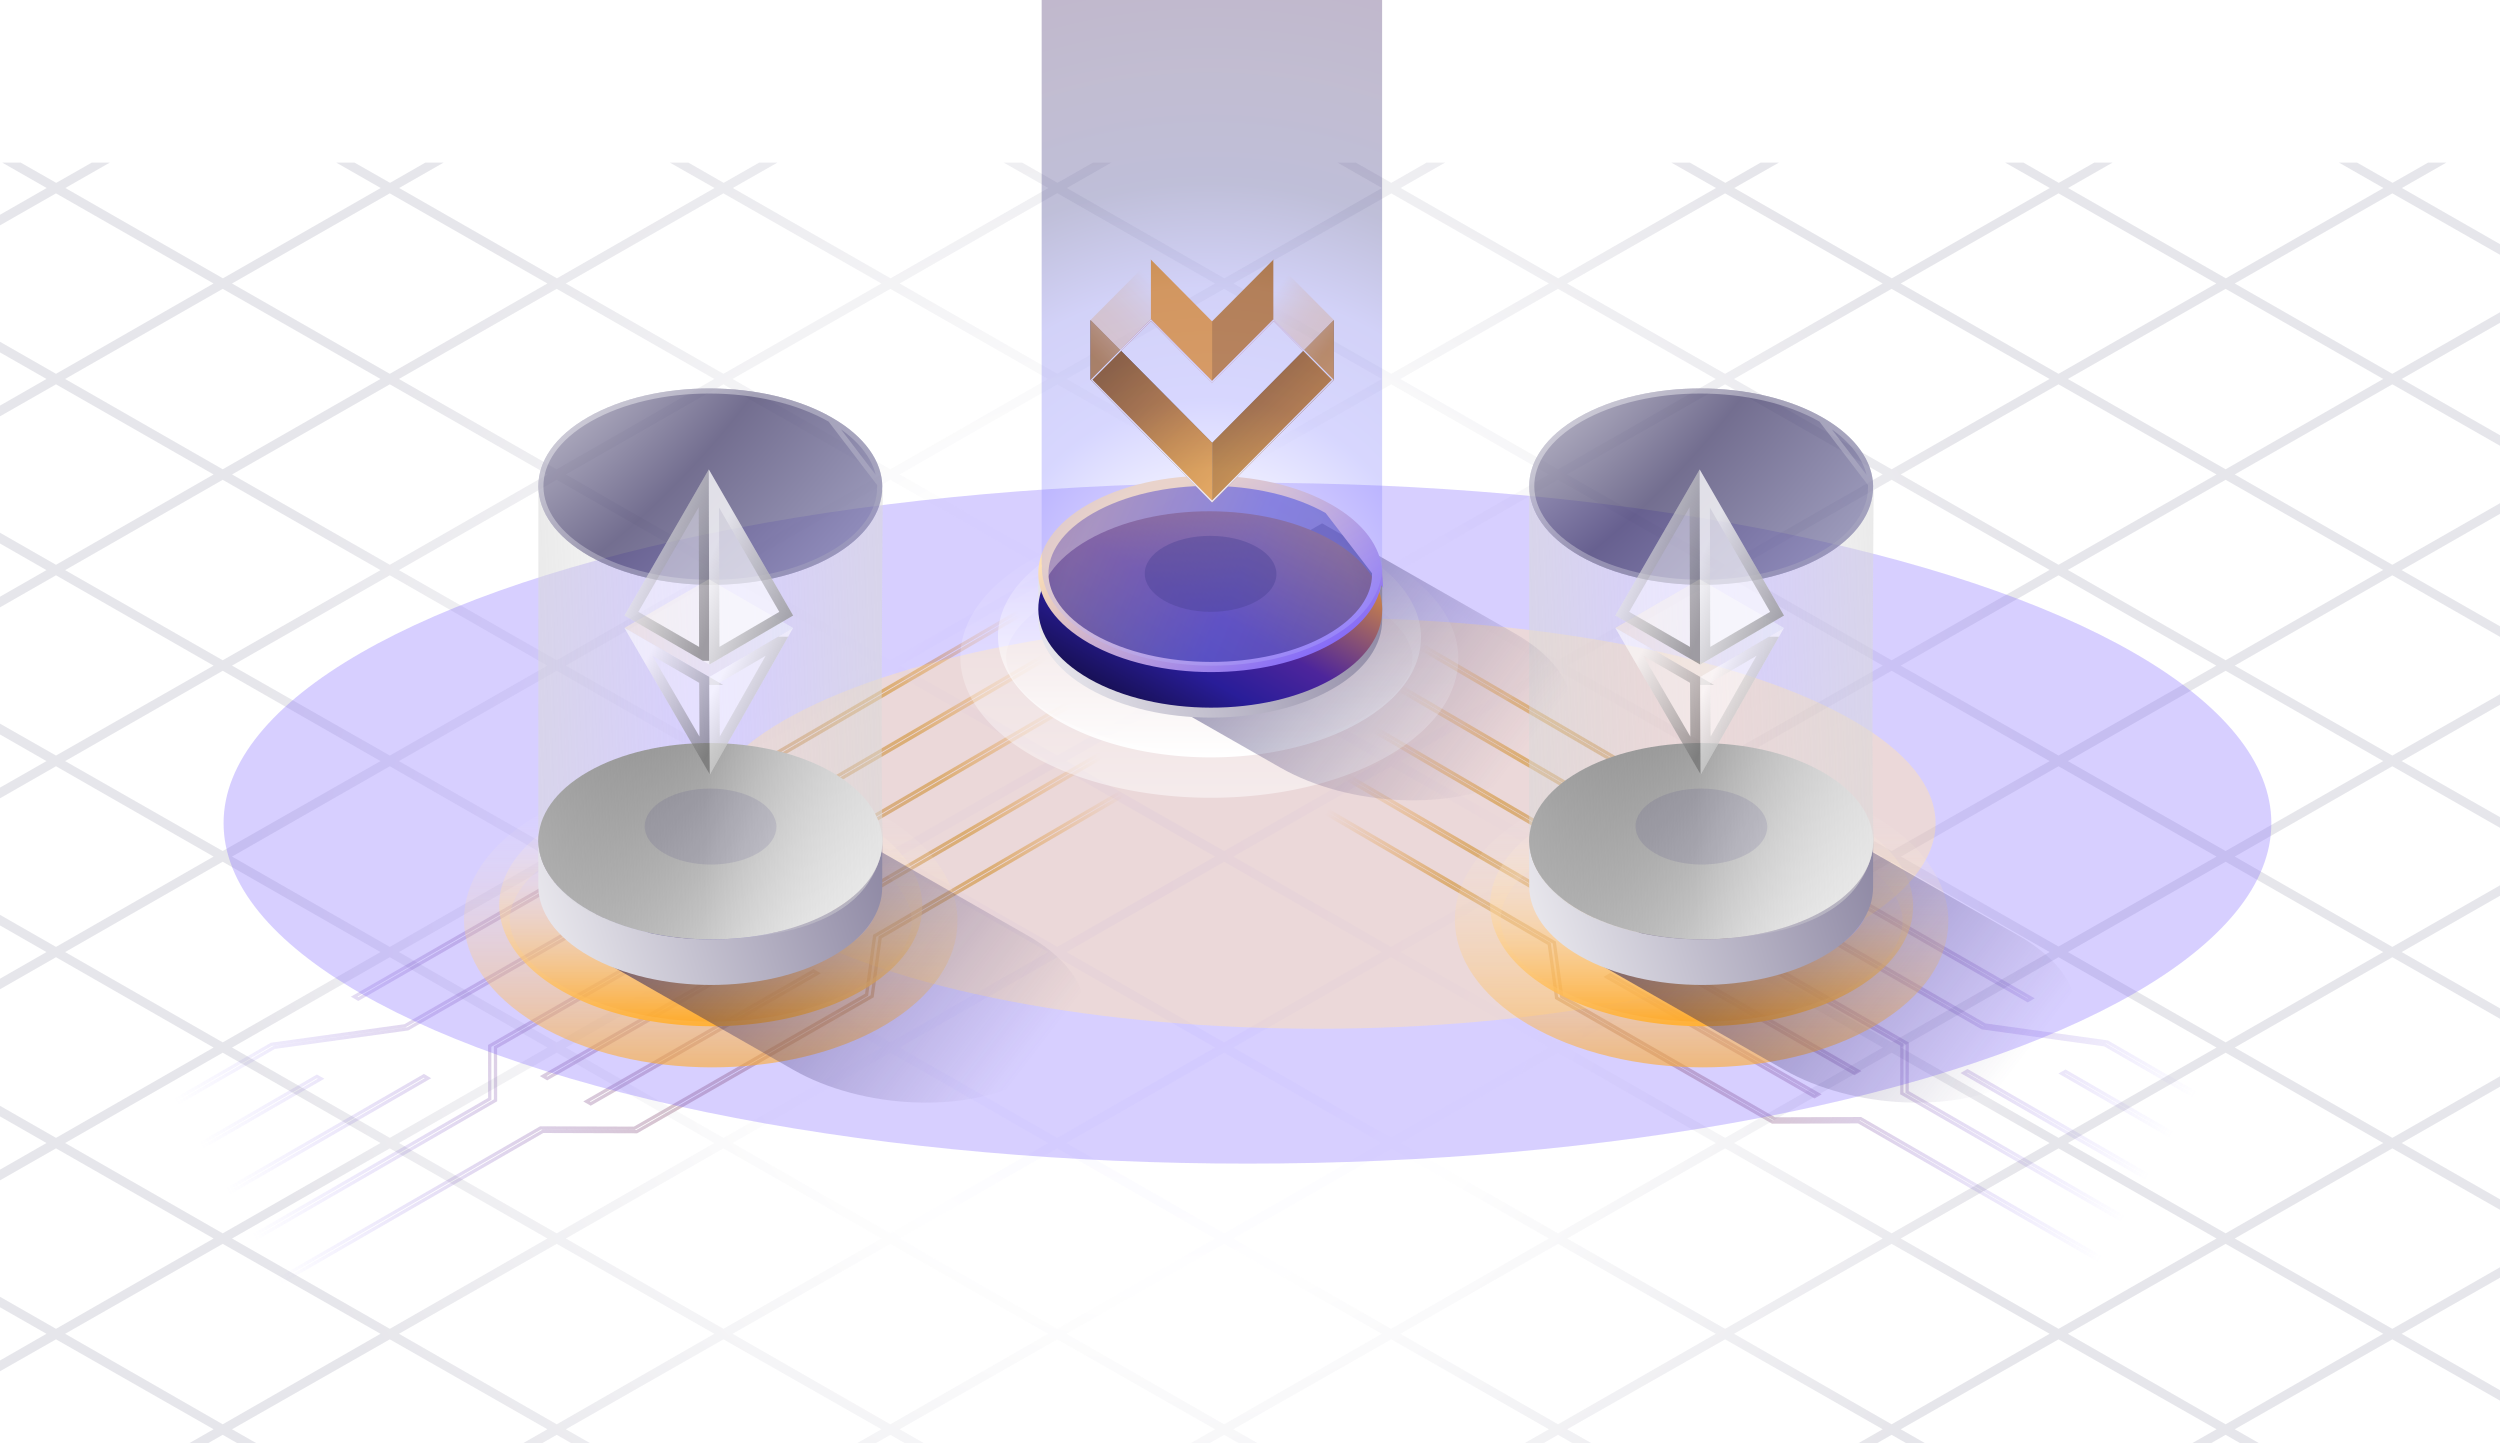 <svg xmlns="http://www.w3.org/2000/svg" width="492" height="284" fill="none" viewBox="0 0 492 284"><g clip-path="url(#clip0_1170_3445)"><path fill="url(#paint0_linear_1170_3445)" fill-rule="evenodd" d="M207.247 116l.164.098.8.476.473.282-.476.278-74.903 43.743-1.207 12.002-.017.166-.145.083-51.52 29.629-.055.031-.063.009-26.216 3.639-83.467 48.233-.164.095-.164-.097-.807-.476-.48-.283.482-.278 83.752-48.384.055-.032.063-.009 26.216-3.638 50.795-29.217 1.207-12 .017-.164.143-.084 75.351-44.005.166-.097zM132.2 160.58l-1.207 12.001-.017.166-.145.084-50.994 29.331-.055.031-.062.009-26.216 3.639-83.214 48.073.164.097 83.358-48.17.055-.032.063-.008 26.216-3.639 51.322-29.514 1.207-12 .017-.165.143-.083 74.569-43.549-.161-.096L132.2 160.58zm84.94-38.797l.164.094.808.468.483.28-.482.282-74.681 43.613.009 13.357v.188l-.163.094-45.44 26.134.008 10.252v.188l-.163.094L1.23 272.523l-.163.094-.162-.095-.808-.467-.486-.282.486-.281 95.96-55.414-.01-10.244v-.189l.164-.093 45.449-26.135-.008-13.355-.001-.187.162-.094 75.164-43.903.163-.095zm.002.752l-74.84 43.713.008 13.357v.188l-.163.094-45.449 26.134.008 10.244v.188l-.162.094L.909 271.774l.159.092 96.127-55.508-.008-10.252v-.188l.163-.094 45.441-26.135-.009-13.355v-.187l.161-.094 74.359-43.426-.16-.092zm10.363 5.283l.164.096.799.468.48.281-.48.28-74.68 43.622.008 13.357v.188l-.163.094-45.774 26.322-.163.094-.163-.096-.799-.467-.484-.283.486-.28 45.279-26.04-.017-13.355v-.187l.161-.094 75.182-43.904.164-.096zm-74.856 44.467l.016 13.356.001.188-.164.094-44.956 25.856.153.089 45.447-26.134-.008-13.355-.001-.187.162-.094 74.361-43.436-.155-.091-74.856 43.714zm-90.114 39.268l-.162-.092-.161.093-82.834 47.849-.486.281.486.281.808.468.162.094.163-.094 82.833-47.857.491-.283-.493-.281-.807-.459zm-82.345 48.131l82.185-47.474.153.087-82.18 47.479-.158-.092zm103.237-48.335l.163.096.79.468.48.283-.482.278-93.512 54.012-.165.096-.164-.098-.799-.476-.476-.284.48-.277 93.52-54.003.165-.095zm-92.88 54.384l.16.095 92.864-53.639-.148-.087-92.876 53.631zm129.207-98.558l-.162-.094-.163.094-49.888 28.693-.486.279.483.283.8.468.162.095.164-.094 49.897-28.693.488-.281-.487-.282-.808-.468zm-49.25 29.067l-.154-.09 49.241-28.321.158.092-49.246 28.319zm89.601-5.527l.163.097.791.467.479.284-.483.278-44.643 25.675-.162.094-.163-.094-.807-.468-.488-.282.488-.281 44.66-25.675.165-.095zm-44.012 26.053l.158.091 43.997-25.304-.148-.088-44.007 25.301zm123.271-82.02l-.163-.093-.162.095-75.207 43.912-.48.28.48.281.799.467.164.096.164-.096 75.216-43.92.487-.284-.49-.279-.808-.459zm-74.724 44.194l74.566-43.537.154.088-74.564 43.54-.156-.091zm83.273-39.218l-.165-.097-.164.096-75.615 44.167-.137.08-.021.157-1.569 11.438-45.491 26.156-18.141-.059H106.275l-.075.043-96.215 55.56-.491.283.493.281.807.459.162.092.162-.093 95.799-55.312 18.157.059.001.001h.316l.076-.044 46.334-26.644.139-.08.021-.158 1.569-11.448 75.189-43.9.479-.28-.478-.281-.807-.476zm-77.048 56.087l1.568-11.439 75.314-43.991.166.098-74.848 43.7-.136.08-.022.157-1.568 11.447-46.121 26.521h-.143l-18.244-.059h-.088l-.075.044-95.714 55.262-.153-.087 95.649-55.232h.159l18.227.059.087.001.076-.044 45.706-26.279.138-.08.022-.158z" clip-rule="evenodd"></path><path fill="url(#paint1_linear_1170_3445)" fill-rule="evenodd" d="M273.703 122.97l-.165.098-.732.437-.474.282.476.278 68.647 40.09 1.105 10.987.017.166.145.083 47.226 27.159.054.031.063.009 24.025 3.334 76.505 44.21.164.095.163-.096.741-.437.479-.283-.482-.278-76.769-44.351-.055-.031-.063-.009-24.026-3.335-46.544-26.771-1.105-10.986-.017-.165-.143-.083-69.07-40.337-.165-.097zm68.765 40.912l1.105 10.987.017.166.145.083 46.712 26.869-.23-.032-47.027-27.044-1.105-10.986-.017-.165-.143-.083-68.313-39.896.094-.056 68.762 40.157zm71.922 41.465l.23.032 76.233 44.04-.097.057-76.366-44.129zm-149.756-77.076l-.163.095-.741.428-.483.28.482.282 68.441 39.97-.007 12.228v.188l.163.094 41.639 23.948-.008 9.381v.188l.162.094 88.413 51.052.163.094.162-.094.741-.428.486-.282-.487-.281-87.946-50.787.008-9.374v-.189l-.163-.093-41.647-23.948.008-12.226v-.187l-.161-.094-68.899-40.244-.163-.095zm-.001.752l68.574 40.054-.008 12.228v.188l.163.093 41.647 23.948-.008 9.374v.188l.163.094 87.621 50.6-.091.053-88.087-50.865.008-9.382v-.188l-.163-.094-41.639-23.948.008-12.226v-.187l-.162-.094-68.119-39.782.093-.054zm-9.5 4.781l-.163.096-.733.428-.48.281.48.28 68.441 39.978-.007 12.228v.188l.163.094 41.958 24.127.163.094.163-.095.732-.429.484-.283-.486-.279-41.491-23.862.016-12.226v-.187l-.161-.094-68.914-40.244-.165-.095zm68.59 40.806l-.016 12.227v.189l.163.094 41.168 23.676-.086.051-41.631-23.94.007-12.226.001-.187-.162-.094-68.122-39.792.089-.052 68.589 40.054zm82.615 35.956l.162-.092.161.093 75.928 43.859.487.281-.487.282-.74.429-.163.094-.163-.094-75.927-43.867-.491-.284.493-.28.74-.421zm75.439 44.142l-75.28-43.485-.085.048 75.274 43.49.091-.053zm-94.576-44.337l-.164.096-.724.429-.479.283.482.278 85.716 49.509.165.096.163-.098.733-.436.476-.284-.48-.277-85.724-49.501-.164-.095zm85.083 49.882l-.092.055-85.07-49.136.083-.049 85.079 49.13zm-118.396-90.366l.163-.094.162.094 45.73 26.301.486.28-.484.283-.733.428-.162.095-.164-.094-45.737-26.301-.489-.281.488-.282.74-.429zm45.159 26.636l.086-.051-45.081-25.928-.091.052 45.086 25.927zm-82.132-5.066l-.163.096-.725.429-.48.284.483.278 40.922 23.535.162.093.163-.094.74-.428.487-.283-.488-.281-40.937-23.535-.164-.094zm40.289 23.912l-.091.053-40.276-23.164.082-.049 40.285 23.16zM244.25 140.163l.163-.092.161.094 68.938 40.251.48.281-.48.28-.732.429-.164.096-.165-.096-68.945-40.259-.487-.284.49-.279.741-.421zm68.454 40.534l-68.296-39.876-.087.049 68.294 39.879.089-.052zm-76.291-35.972l.165-.097.164.096 69.312 40.485.136.08.022.156 1.436 10.472 41.681 23.965 16.621-.054h.314l.076.044 88.194 50.927.491.284-.493.28-.74.421-.162.092-.162-.093-87.806-50.697-16.636.055h-.299l-.075-.044-42.472-24.423-.138-.08-.022-.158-1.436-10.481-68.91-40.233-.478-.28.477-.281.74-.436zm70.612 51.438l-1.436-10.473-69.01-40.309-.099.059 68.569 40.034.136.08.022.156 1.435 10.48 42.259 24.301h.124l.057-.001-.001-.001-41.896-24.088-.138-.079-.022-.159zm58.926 24.315h-.042l.002.002 87.721 50.647.086-.048-87.628-50.601h-.139z" clip-rule="evenodd"></path><path fill="url(#paint2_radial_1170_3445)" d="M591 42.352l-21.599 12.423L538.349 37l8.788-5h-3.632l-6.952 3.985L529.561 32h-3.554l8.749 5-31.013 17.775L472.692 37l8.749-5h-3.593l-6.992 3.985L463.865 32h-3.555l8.75 5-31.013 17.775L406.996 37l8.749-5h-3.594l-6.991 3.985L398.208 32h-3.594l8.788 5-31.09 17.775L341.299 37l8.789-5h-3.594l-6.952 3.985L332.55 32h-3.632l8.788 5-31.051 17.775L275.642 37l8.749-5h-3.632l-6.953 3.985L266.815 32h-3.593l8.749 5-31.013 17.775L209.946 37l8.749-5h-3.593l-6.992 3.985L201.158 32h-3.633l8.788 5-31.051 17.775L144.211 37l8.788-5h-3.594l-6.991 3.985L135.462 32h-3.633l8.788 5-31.012 17.775L78.553 37l8.75-5h-3.594l-6.952 3.985L69.765 32h-3.593l8.749 5-31.052 17.775L12.858 37l8.75-5h-3.555l-6.992 3.985L4.07 32H.437l8.749 5-31.013 17.775L-52.917 37l8.788-5h-3.593l-6.992 3.985L-61.666 32H-65.3l8.788 5-31.012 17.775L-118.614 37l8.789-5h-3.594l-6.952 3.985-6.992-3.985h-3.554l8.749 5-31.012 17.775h-.078L-159 51.494v2.031l3.945 2.266-3.945 2.227v2.07l5.742-3.242 31.09 17.736-31.012 17.775h-.078L-159 89.075v2.032l3.945 2.266-3.945 2.226v2.11l5.82-3.282 31.012 17.775-31.012 17.736h-.078l-5.742-3.281v2.031l3.945 2.305-3.945 2.227v2.031l5.742-3.242 31.09 17.775-31.012 17.697h-.078l-5.742-3.243v2.031l3.945 2.305-3.945 2.227v2.071l5.82-3.282 31.012 17.775-31.09 17.775-5.742-3.321v2.032l3.945 2.305-3.945 2.227v2.031l5.742-3.243 31.09 17.775-31.09 17.775-5.742-3.32v2.031l3.945 2.305-3.945 2.227v2.07l5.742-3.242 31.09 17.697-31.09 17.814-5.742-3.321v2.032l3.945 2.265-3.945 2.266v2.071l5.742-3.243 31.09 17.775-31.09 17.697-5.742-3.281v2.07l3.945 2.305-3.945 2.227v2.031l5.742-3.242h.078l31.012 17.775-31.09 17.697-5.742-3.282v2.07l3.945 2.305-3.945 2.227v2.032l5.742-3.282h.078l31.012 17.814-31.012 17.775-5.82-3.36v2.071l3.945 2.305-3.945 2.227v2.031l5.742-3.282h.078l31.012 17.775-31.09 17.775-5.742-3.281v2.031l3.945 2.266-3.945 2.266v2.07l5.742-3.242h.078l31.012 17.697-31.012 17.775-5.82-3.321v2.071l3.945 2.265-3.945 2.266v2.071l5.742-3.243h.078L-132.753 482h3.672l-22.303-12.775 31.013-17.696 31.051 17.696L-111.7 482h3.71l20.467-11.681L-67.096 482h3.711l-22.341-12.775 31.012-17.696 31.09 17.696L-46.004 482h3.671l20.467-11.681L-1.438 482h3.75l-22.342-12.775 31.051-17.696 31.013 17.696L19.73 482h3.672l20.427-11.681L64.297 482h3.71l-22.34-12.775 31.05-17.696 31.013 17.696L85.389 482h3.71l20.467-11.681L129.993 482h3.711l-22.342-12.775 31.013-17.696 31.09 17.696L151.085 482h3.671l20.467-11.681L195.69 482h3.71l-22.341-12.775 31.012-17.696 31.052 17.696L216.781 482h3.711l20.427-11.681L261.347 482h3.749l-22.38-12.775 31.09-17.696 31.013 17.696L282.477 482h3.711l20.428-11.681L327.082 482h3.711l-22.381-12.775 31.091-17.696 31.012 17.696L348.174 482h3.671l20.428-11.681L392.778 482h3.672l-22.381-12.775 31.052-17.696 31.09 17.696L413.831 482h3.71l20.467-11.681L458.436 482h3.671l-22.302-12.775 31.012-17.696 31.091 17.696L479.527 482h3.711l20.466-11.681L524.132 482h3.711l-22.342-12.775 31.012-17.696 31.052 17.696L545.224 482h3.71l20.467-11.681L589.867 482H591v-1.406l-19.842-11.369L591 457.896v-2.07l-21.599 12.384-31.052-17.775 31.052-17.697L591 445.083v-2.071l-19.842-11.368L591 420.315v-2.071l-21.599 12.384-31.052-17.775 31.052-17.775L591 407.501v-2.07l-19.842-11.329L591 382.734v-2.071l-21.599 12.423-31.052-17.775 31.052-17.814L591 369.92v-2.071l-19.842-11.329L591 345.113v-2.031l-21.599 12.345-31.052-17.697 31.052-17.775L591 332.339v-2.071l-19.842-11.329L591 307.532v-2.071l-21.599 12.384-31.052-17.697 31.052-17.775L591 294.757v-2.07l-19.842-11.408L591 269.95v-2.07l-21.599 12.423-31.052-17.814 31.052-17.697L591 257.176v-2.071l-19.842-11.368L591 232.369v-2.071l-21.599 12.423-31.091-17.775 31.091-17.775L591 219.555v-2.031l-19.842-11.368L591 194.788v-2.071l-21.599 12.423-31.052-17.775 31.052-17.775L591 181.974v-2.071l-19.842-11.329L591 157.167v-2.031l-21.599 12.345-31.052-17.697 31.052-17.775L591 144.393v-2.071l-19.842-11.329L591 119.586v-2.071l-21.599 12.423-31.052-17.736 31.052-17.775L591 106.811v-2.07l-19.842-11.368L591 82.004v-2.07l-21.599 12.423-31.052-17.775 31.052-17.736L591 69.23v-2.07L571.158 55.79 591 44.423v-2.07zm-56.283 32.23l-31.013 17.775-31.051-17.775 31.051-17.736 31.013 17.736zM45.667 243.737l31.05-17.736 31.013 17.736-31.012 17.775-31.052-17.775zm29.215 18.752L43.83 280.303l-31.012-17.814 31.012-17.697 31.052 17.697zm34.684-17.697l31.012 17.697-31.012 17.814-31.052-17.814 31.052-17.697zm1.796-1.055l31.013-17.736 31.09 17.736-31.09 17.775-31.013-17.775zm63.861 1.055l31.051 17.697-31.051 17.814-31.051-17.814 31.051-17.697zm1.836-1.055l31.012-17.736 31.052 17.736-31.052 17.775-31.012-17.775zm63.86 1.055l31.013 17.697-31.013 17.814-31.051-17.814 31.051-17.697zm1.797-1.055l31.09-17.736 31.013 17.736-31.052 17.775-31.051-17.775zm63.9 1.055l31.051 17.697-31.051 17.814-31.013-17.814 31.013-17.697zm1.796-1.055l31.091-17.736 31.012 17.736-31.012 17.775-31.091-17.775zm63.861 1.055l31.09 17.697-31.09 17.814-31.013-17.814 31.013-17.697zm-31.013-19.846l31.013-17.775 31.09 17.775-31.09 17.775-31.013-17.775zm-1.757-1.015l-31.091-17.775 31.091-17.775 31.012 17.775-31.012 17.775zm-1.836 1.015l-31.051 17.775-31.013-17.775 31.013-17.775 31.051 17.775zm-63.9-1.015l-31.051-17.775 31.051-17.775 31.052 17.775-31.052 17.775zm-1.835 1.015l-31.013 17.775-31.051-17.775 31.051-17.775 31.013 17.775zm-63.861-1.015l-31.012-17.775 31.012-17.775 31.052 17.775-31.052 17.775zm-1.797 1.015l-31.051 17.775-31.051-17.775 31.051-17.775 31.051 17.775zm-63.899-1.015l-31.013-17.775 31.013-17.775 31.09 17.775-31.09 17.775zm-1.797 1.015l-31.012 17.775-31.052-17.775 31.052-17.775 31.012 17.775zm-63.86-1.015l-31.052-17.775 31.052-17.775 31.012 17.775-31.012 17.775zm-1.836 1.015L43.83 242.721l-31.012-17.775 31.012-17.775 31.052 17.775zm-63.86-1.015l-31.052-17.775 31.051-17.775 31.013 17.775-31.013 17.775zm31.012 19.806L11.02 261.512l-31.051-17.775 31.051-17.736 31.013 17.736zm0 37.542L11.02 299.054l-31.051-17.775 31.051-17.696 31.013 17.696zm1.796 1.094l31.052 17.775-31.052 17.697-31.012-17.697 31.012-17.775zm1.836-1.094l31.052-17.696 31.012 17.696-31.012 17.775-31.052-17.775zm63.9 1.094l31.012 17.775-31.012 17.697-31.052-17.697 31.052-17.775zm1.796-1.094l31.013-17.696 31.09 17.696-31.09 17.775-31.013-17.775zm63.861 1.094l31.051 17.775-31.051 17.697-31.051-17.697 31.051-17.775zm1.836-1.094l31.012-17.696 31.052 17.696-31.052 17.775-31.012-17.775zm63.86 1.094l31.013 17.775-31.013 17.697-31.051-17.697 31.051-17.775zm1.797-1.094l31.09-17.696 31.013 17.696-31.013 17.775-31.09-17.775zm63.9 1.094l31.051 17.775-31.051 17.697-31.013-17.697 31.013-17.775zm1.796-1.094l31.091-17.696 31.012 17.696-31.012 17.775-31.091-17.775zm63.861 1.094l31.09 17.775-31.09 17.697-31.013-17.697 31.013-17.775zm1.796-1.094l31.052-17.696 31.09 17.696-31.09 17.775-31.052-17.775zm0-37.542l31.052-17.736 31.09 17.736-31.09 17.775-31.052-17.775zm.04-37.581l31.012-17.775 31.09 17.775-31.09 17.775-31.012-17.775zm0-37.582l31.012-17.775 31.09 17.775-31.09 17.697-31.012-17.697zm29.254 18.791l-31.09 17.775-31.013-17.775 31.013-17.775 31.09 17.775zm-63.86-1.094l-31.091-17.697 31.091-17.775 31.012 17.775-31.012 17.697zm-1.836 1.094l-31.051 17.775-31.013-17.775 31.013-17.775 31.051 17.775zm-63.9-1.016l-31.051-17.775 31.051-17.775 31.052 17.775-31.052 17.775zm-1.835 1.016l-31.013 17.775-31.051-17.775 31.051-17.775 31.013 17.775zm-63.861-1.016l-31.012-17.775 31.012-17.775 31.052 17.775-31.052 17.775zm-1.797 1.016l-31.051 17.775-31.051-17.775 31.051-17.775 31.051 17.775zm-63.899-1.016l-31.013-17.775 31.013-17.775 31.09 17.775-31.09 17.775zm-1.797 1.016l-31.012 17.775-31.052-17.775 31.052-17.775 31.012 17.775zm-63.86-1.016l-31.052-17.775 31.052-17.775 31.012 17.775-31.012 17.775zm-1.836 1.016L43.83 205.14l-31.012-17.775L43.83 169.59l31.052 17.775zm-63.86-1.016l-31.052-17.775 31.051-17.775 31.013 17.775-31.013 17.775zm-1.875 1.016l-31.013 17.775-31.051-17.775 31.051-17.775 31.013 17.775zm0 37.581l-31.013 17.775-31.051-17.775 31.051-17.775 31.013 17.775zm0 37.543l-31.013 17.814-31.051-17.814 31.051-17.697 31.013 17.697zm0 37.659l-31.013 17.697-31.051-17.697 31.051-17.775 31.013 17.775zm0 37.582l-31.013 17.697-31.051-17.697 31.051-17.775L9.147 337.73zm-29.177-18.791l31.051-17.775 31.013 17.775-31.013 17.697-31.051-17.697zm63.86 1.016l31.052 17.775-31.052 17.697-31.012-17.697 31.012-17.775zm1.836-1.016l31.052-17.775 31.012 17.775-31.012 17.697-31.052-17.697zm63.9 1.016l31.012 17.775-31.012 17.697-31.052-17.697 31.052-17.775zm1.796-1.016l31.013-17.775 31.09 17.775-31.09 17.697-31.013-17.697zm63.861 1.016l31.051 17.775-31.051 17.697-31.051-17.697 31.051-17.775zm1.836-1.016l31.012-17.775 31.052 17.775-31.052 17.697-31.012-17.697zm63.86 1.016l31.013 17.775-31.013 17.697-31.051-17.697 31.051-17.775zm1.797-1.016l31.051-17.775 31.052 17.775-31.013 17.697-31.09-17.697zm63.9 1.016l31.051 17.775-31.051 17.697-31.013-17.697 31.013-17.775zm1.796-1.016l31.091-17.775 31.012 17.775-31.012 17.697-31.091-17.697zm63.861 1.016l31.09 17.775-31.09 17.697-31.013-17.697 31.013-17.775zm1.796-1.016l31.052-17.775 31.09 17.775-31.09 17.697-31.052-17.697zm63.939 1.016l31.012 17.775-31.012 17.697-31.051-17.697 31.051-17.775zm-31.051-19.807l31.051-17.775 31.012 17.775-31.012 17.697-31.051-17.697zm0-37.659l31.051-17.697 31.012 17.697-31.012 17.814-31.051-17.814zm0-37.543l31.051-17.775 31.012 17.775-31.012 17.775-31.051-17.775zm0-37.581l31.051-17.775 31.012 17.775-31.012 17.775-31.051-17.775zm0-37.581l31.051-17.775 31.012 17.775-31.012 17.697-31.051-17.697zm-1.836-1.094l-31.052-17.697 31.052-17.775 31.051 17.775-31.051 17.697zm-1.758 1.094l-31.09 17.697-31.013-17.697 31.013-17.775 31.09 17.775zm-63.86-1.094l-31.091-17.697 31.091-17.775 31.012 17.775-31.012 17.697zm-1.836 1.094l-31.051 17.697-31.013-17.697 31.013-17.775 31.051 17.775zm-63.861-1.094l-31.09-17.697 31.09-17.775 31.013 17.775-31.013 17.697zm-1.874 1.094l-31.013 17.697-31.051-17.697 31.051-17.775 31.013 17.775zm-63.861-1.094l-31.012-17.697 31.012-17.775 31.052 17.775-31.052 17.697zm-1.797 1.094l-31.051 17.697-31.051-17.697 31.051-17.775 31.051 17.775zm-63.899-1.094l-31.013-17.697 31.013-17.775 31.09 17.775-31.09 17.697zm-1.797 1.094l-31.012 17.697-31.052-17.697 31.052-17.775 31.012 17.775zm-63.86-1.094l-31.052-17.697 31.052-17.775 31.012 17.775-31.012 17.697zm-1.836 1.094L43.83 167.481l-31.012-17.697 31.012-17.775 31.052 17.775zm-63.86-1.094l-31.052-17.697 31.051-17.775 31.013 17.775L11.02 148.69zm-1.875 1.094l-31.013 17.697-31.051-17.697 31.051-17.775 31.013 17.775zm-63.861-1.094l-31.012-17.697 31.012-17.775 31.09 17.775-31.09 17.697zm31.09 19.884l-31.09 17.775-31.012-17.775 31.012-17.775 31.09 17.775zm0 37.582l-31.09 17.775-31.012-17.775 31.012-17.775 31.09 17.775zm0 37.581l-31.09 17.775-31.012-17.775 31.012-17.736 31.09 17.736zm0 37.542l-31.09 17.775-31.012-17.775 31.012-17.696 31.09 17.696zm0 37.66l-31.09 17.697-31.012-17.697 31.012-17.775 31.09 17.775zm0 37.581l-31.09 17.697-31.012-17.697 31.012-17.775 31.09 17.775zm1.758.977l31.013 17.814-31.013 17.775-31.051-17.775 31.051-17.814zm1.836-.977l31.051-17.775 31.013 17.775-31.013 17.775-31.051-17.775zm63.86.977l31.052 17.814-31.052 17.775-31.012-17.775 31.012-17.814zm1.836-.977l31.052-17.775 31.012 17.775-31.012 17.775-31.052-17.775zm63.9.977l31.012 17.814-31.012 17.775-31.052-17.775 31.052-17.814zm1.796-.977l31.013-17.775 31.09 17.775-31.09 17.775-31.013-17.775zm63.861.977l31.051 17.814-31.051 17.775-31.051-17.775 31.051-17.814zm1.836-.977l31.012-17.775 31.052 17.775-31.052 17.775-31.012-17.775zm63.86.977l31.013 17.814-31.013 17.775-31.051-17.775 31.051-17.814zm1.797-.977l31.051-17.775 31.052 17.775-31.013 17.697-31.09-17.697zm63.9.977l31.051 17.814-31.051 17.775-31.013-17.775 31.013-17.814zm1.796-.977l31.091-17.775 31.012 17.775-31.012 17.697-31.091-17.697zm63.861.977l31.09 17.814-31.09 17.775-31.013-17.775 31.013-17.814zm1.836-.977l31.012-17.775 31.09 17.775-31.09 17.697-31.012-17.697zm63.899.977l31.012 17.814-31.012 17.775-31.051-17.775 31.051-17.814zm1.797-.977l31.012-17.775 31.091 17.775-31.091 17.775-31.012-17.775zm0-37.581l31.012-17.775 31.091 17.775-31.091 17.697-31.012-17.697zm0-37.66l31.012-17.696 31.091 17.696-31.091 17.775-31.012-17.775zm0-37.542l31.012-17.736 31.091 17.736-31.091 17.775-31.012-17.775zm0-37.581l31.012-17.775 31.091 17.775-31.091 17.775-31.012-17.775zm0-37.582l31.012-17.775 31.091 17.775-31.091 17.775-31.012-17.775zm0-37.581l31.012-17.775 31.091 17.775-31.091 17.697-31.012-17.697zm0-37.62l31.012-17.736 31.091 17.736-31.091 17.774-31.012-17.775zm29.215 18.79l-31.012 17.775-31.051-17.775 31.051-17.736 31.012 17.736zm-63.899-1.016l-31.052-17.775 31.052-17.735 31.09 17.736-31.09 17.774zm-1.758 1.016l-31.09 17.775-31.013-17.736 31.013-17.775 31.09 17.736zm-63.86-1.016l-31.091-17.775 31.091-17.735 31.012 17.736-31.012 17.774zm-1.836 1.016l-31.051 17.775-31.013-17.736 31.013-17.775 31.051 17.736zm-63.861-1.016l-31.09-17.775 31.09-17.735 31.013 17.736-31.013 17.774zm-1.874 1.016l-31.013 17.775-31.012-17.736 31.012-17.775 31.013 17.736zm-63.861-1.016l-31.012-17.775 31.012-17.735 31.052 17.736-31.052 17.774zm-1.797 1.016l-31.051 17.775-31.051-17.736 31.051-17.775 31.051 17.736zm-63.899-1.016l-31.013-17.775 31.013-17.735 31.09 17.736-31.09 17.774zm-1.797 1.055l-31.012 17.736-31.052-17.736 31.052-17.775 31.012 17.775zm-63.86-1.055L45.666 93.372l31.052-17.735 31.012 17.736-31.012 17.774zm-1.836 1.055L43.83 129.938l-31.012-17.736L43.83 94.427l31.052 17.775zm-63.86-1.055L-20.03 93.372 11.02 75.638l31.013 17.736-31.013 17.774zm-1.875 1.055l-31.013 17.736-31.051-17.736 31.051-17.775 31.013 17.775zm-63.861-1.055l-31.012-17.775 31.012-17.735 31.09 17.736-31.09 17.774zm-1.797 1.055l-31.012 17.736-31.091-17.736 31.09-17.775 31.013 17.775zm0 37.582l-31.012 17.697-31.091-17.697 31.09-17.775 31.013 17.775zm0 37.581l-31.012 17.775-31.091-17.775 31.09-17.775 31.013 17.775zm0 37.581l-31.012 17.775-31.091-17.775 31.09-17.775 31.013 17.775zm0 37.543l-31.012 17.814-31.091-17.814 31.09-17.697 31.013 17.697zm0 37.659l-31.012 17.697-31.091-17.697 31.09-17.775 31.013 17.775zm0 37.582l-31.012 17.697-31.091-17.697 31.09-17.775 31.013 17.775zm0 37.581l-31.012 17.775-31.091-17.775 31.09-17.814 31.013 17.814zm0 37.542l-31.012 17.775-31.091-17.775 31.09-17.775 31.013 17.775zm-29.215-18.751l31.012-17.814 31.09 17.814-31.09 17.775-31.012-17.775zm63.86.976l31.013 17.775-31.013 17.775-31.051-17.775 31.051-17.775zm1.836-.976l31.051-17.814 31.013 17.814-31.013 17.775-31.051-17.775zm63.86.976l31.052 17.775-31.052 17.775-31.012-17.775 31.012-17.775zm1.836-.976l31.052-17.814 31.012 17.814-31.012 17.775-31.052-17.775zm63.9.976l31.012 17.775-31.012 17.775-31.052-17.775 31.052-17.775zm1.796-.976l31.013-17.814 31.09 17.814-31.09 17.775-31.013-17.775zm63.861.976l31.051 17.775-31.051 17.775-31.051-17.775 31.051-17.775zm1.836-.976l31.012-17.814 31.052 17.814-31.052 17.775-31.012-17.775zm63.86.976l31.013 17.775-31.013 17.775-31.012-17.775 31.012-17.775zm1.797-.976l31.051-17.814 31.052 17.814-31.052 17.775-31.051-17.775zm63.9.976l31.051 17.775-31.051 17.775-31.013-17.775 31.013-17.775zm1.796-.976l31.091-17.814 31.012 17.814-31.012 17.775-31.091-17.775zm63.861.976l31.09 17.775-31.09 17.775-31.013-17.775 31.013-17.775zm1.836-.976l31.012-17.814 31.09 17.814-31.09 17.775-31.012-17.775zm63.899.976l31.012 17.775-31.012 17.775-31.051-17.775 31.051-17.775zm1.797-.976l31.012-17.814 31.091 17.814-31.091 17.775-31.012-17.775zm63.899.976l31.013 17.775-31.013 17.775-31.051-17.775 31.051-17.775zm-31.051-19.767l31.051-17.814 31.013 17.814-31.013 17.775-31.051-17.775zm0-37.581l31.051-17.775 31.013 17.775-31.013 17.697-31.051-17.697zm0-37.582l31.051-17.775 31.013 17.775-31.013 17.697-31.051-17.697zm0-37.659l31.051-17.697 31.013 17.697-31.013 17.814-31.051-17.814zm0-37.543l31.051-17.775 31.013 17.775-31.013 17.775-31.051-17.775zm0-37.581l31.051-17.775 31.013 17.775-31.013 17.775-31.051-17.775zm0-37.581l31.051-17.775 31.013 17.775-31.013 17.697-31.051-17.697zm0-37.582l31.051-17.775 31.013 17.736-31.013 17.775-31.051-17.736zm-1.836-74.147l31.091 17.736-31.091 17.775-31.012-17.775 31.012-17.736zm-1.797 36.527l-31.012 17.775-31.051-17.775 31.051-17.736 31.012 17.736zm-63.899-36.527l31.051 17.736-31.051 17.775-31.052-17.775 31.052-17.736zm-1.758 36.527l-31.09 17.775-31.013-17.775 31.013-17.736 31.09 17.736zm-63.86-36.527l31.012 17.736-31.012 17.775-31.091-17.775 31.091-17.736zm-1.836 36.527l-31.051 17.775-31.013-17.775 31.013-17.736 31.051 17.736zm-63.861-36.527l31.013 17.736-31.013 17.775-31.051-17.775 31.091-17.736h-.04zm-1.874 36.527l-31.013 17.775-31.012-17.775 31.012-17.736 31.013 17.736zm-63.861-36.566l31.052 17.775-31.052 17.775-31.012-17.775 31.012-17.775zm-1.797 36.566l-31.051 17.775-31.051-17.775 31.051-17.736 31.051 17.736zm-63.899-36.527l31.09 17.736-31.09 17.775-31.013-17.775 31.013-17.736zm-1.797 36.527l-31.012 17.775-31.052-17.775 31.052-17.736 31.012 17.736zm-63.86-36.527l31.012 17.736-31.012 17.775-31.052-17.775 31.052-17.736zm-1.836 36.527L43.83 92.357 12.818 74.582 43.83 56.846l31.052 17.736zm-63.86-36.527l31.012 17.736L11.02 73.566-20.03 55.791 11.02 38.055zM9.146 74.582l-31.013 17.775-31.051-17.775 31.051-17.736L9.147 74.582zm-63.861-36.527l31.09 17.736-31.09 17.775-31.012-17.775 31.012-17.736zm-1.797 36.527l-31.012 17.775-31.091-17.775 31.09-17.736 31.013 17.736zm-94.873-18.79l31.013-17.737 31.051 17.736-31.051 17.775-31.013-17.775zm0 37.58l31.013-17.735 31.051 17.736-31.051 17.774-31.013-17.775zm0 37.621l31.013-17.775 31.051 17.775-31.051 17.697-31.013-17.697zm0 37.581l31.013-17.775 31.051 17.775-31.051 17.697-31.013-17.697zm0 37.582l31.013-17.775 31.051 17.775-31.051 17.775-31.013-17.775zm0 37.581l31.013-17.736 31.051 17.736-31.051 17.775-31.013-17.775zm0 37.542l31.013-17.696 31.051 17.696-31.051 17.775-31.013-17.775zm0 37.66l31.013-17.775 31.051 17.775-31.051 17.697-31.013-17.697zm0 37.581l31.013-17.775 31.051 17.775-31.051 17.697-31.013-17.697zm0 37.582l31.013-17.814 31.051 17.814-31.051 17.775-31.013-17.775zm0 37.542l31.013-17.697 31.051 17.697-31.051 17.775-31.013-17.775zm63.86 36.566l-31.09-17.775 31.09-17.697 31.013 17.697-31.012 17.775zm1.798-36.566l31.012-17.697 31.09 17.697-31.09 17.775-31.012-17.775zm63.86 36.566l-31.051-17.775 31.051-17.697 31.013 17.697-31.013 17.775zm1.836-36.566l31.051-17.697 31.013 17.697-31.013 17.775-31.051-17.775zm63.86 36.566l-31.012-17.775 31.012-17.697 31.052 17.697L43.83 468.21zm1.836-36.566l31.052-17.697 31.012 17.697-31.012 17.775-31.052-17.775zm63.9 36.566l-31.052-17.775 31.052-17.697 31.012 17.697-31.012 17.775zm1.796-36.566l31.013-17.697 31.051 17.697-31.051 17.775-31.013-17.775zm63.861 36.566l-31.051-17.775 31.051-17.697 31.051 17.697-31.051 17.775zm1.836-36.566l31.012-17.697 31.052 17.697-31.052 17.775-31.012-17.775zm63.86 36.566l-31.012-17.775 31.012-17.697 31.013 17.697-31.013 17.775zm32.848-18.791l-31.051-17.775 31.09-17.697 31.013 17.697-31.052 17.775zm32.849 18.791l-31.013-17.775 31.013-17.697 31.051 17.697-31.051 17.775zm1.796-36.566l31.091-17.697 31.012 17.697-31.012 17.775-31.091-17.775zm63.861 36.566l-31.013-17.775 31.013-17.697 31.09 17.697-31.09 17.775zm1.836-36.566l31.012-17.697 31.09 17.697-31.09 17.775-31.012-17.775zm63.899 36.566l-31.051-17.775 31.051-17.697 31.012 17.697-31.012 17.775zm1.797-36.566l31.012-17.697 31.091 17.697-31.091 17.775-31.012-17.775zm63.899 36.566l-31.051-17.775 31.051-17.697 31.013 17.697-31.013 17.775zm63.861-36.566l-31.012 17.775-31.013-17.775 31.052-17.697 31.012 17.697h-.039zm0-37.542l-31.012 17.775-31.013-17.775 31.013-17.814 31.012 17.814zm0-37.582l-31.012 17.775-31.052-17.775 31.012-17.775 31.013 17.775h.039zm0-37.581l-31.012 17.697-31.013-17.697 31.052-17.775 31.012 17.775h-.039zm0-37.66l-31.012 17.775-31.052-17.775 31.052-17.696 31.012 17.696zm0-37.542l-31.012 17.775-31.052-17.775 31.052-17.736 31.012 17.736zm0-37.581l-31.012 17.775-31.052-17.775 31.052-17.775 31.012 17.775zm0-37.582l-31.012 17.775-31.013-17.775 31.013-17.775 31.012 17.775zm0-37.581l-31.012 17.697-31.052-17.697 31.012-17.775 31.013 17.775h.039zm0-37.62l-31.012 17.774-31.013-17.775 31.052-17.735 31.012 17.736h-.039zm-31.012-19.807l-31.052-17.775 31.012-17.775 31.013 17.775-31.013 17.775h.04z" opacity="0.1" style="mix-blend-mode: multiply;"></path><g opacity="0.6"><g filter="url(#filter0_f_1170_3445)"><ellipse cx="245.5" cy="162" fill="#7B61FF" fill-opacity="0.5" rx="201.5" ry="67"></ellipse></g><g filter="url(#filter1_f_1170_3445)"><ellipse cx="259.461" cy="162" fill="#FFCE83" fill-opacity="0.5" rx="121.458" ry="40.453"></ellipse></g></g><g clip-path="url(#clip1_1170_3445)"><path fill="url(#paint3_linear_1170_3445)" fill-rule="evenodd" d="M181.508 178.259a14.924 14.924 0 00-.019-.598c-.154-2.861-1.215-5.712-3.181-8.402-2.049-2.804-5.081-5.434-9.09-7.719-16.305-9.28-42.674-9.317-58.866-.093-8.143 4.631-12.157 10.731-12.1 16.812.075 6.045 4.165 12.07 12.27 16.72 16.323 9.28 42.674 9.317 58.866.093 8.067-4.594 12.101-10.62 12.101-16.664v-.148l.019-.001zm-16.742-8.897c6.118 3.489 7.549 6.853 7.723 8.631zm7.723 8.631v.415c0 1.641-1.108 5.172-7.555 8.843l-.002.001c-6.405 3.649-15.402 5.727-24.914 5.712-9.501-.014-18.542-2.115-25.033-5.801-6.506-3.736-7.707-7.308-7.734-9.002-.009-1.657 1.084-5.213 7.55-8.891l.006-.003c6.405-3.649 15.406-5.727 24.922-5.713 9.511.015 18.556 2.119 25.036 5.807" clip-rule="evenodd"></path><path fill="url(#paint4_linear_1170_3445)" fill-opacity="0.6" fill-rule="evenodd" d="M188.446 181.15c-.002-.243-.01-.486-.022-.73-.144-2.796-.968-5.584-2.47-8.27-2.326-4.158-6.278-8.071-11.846-11.389-19.022-11.318-49.787-11.363-68.677-.114-9.5 5.648-14.184 13.087-14.118 20.503.088 7.371 4.86 14.72 14.316 20.39 19.044 11.317 49.787 11.362 68.677.113 9.412-5.602 14.118-12.95 14.118-20.321v-.182h.022zm-18.94-12.655c7.404 4.413 9.674 9.039 9.918 12.218zm9.918 12.218v.619c0 3.167-2.015 8.001-9.721 12.587l-.002.001c-7.724 4.6-18.436 7.157-29.662 7.139-11.213-.018-21.975-2.604-29.796-7.247-7.783-4.671-9.886-9.547-9.93-12.756-.023-3.19 1.971-8.068 9.717-12.672l.006-.004c7.723-4.599 18.44-7.156 29.67-7.138 11.224.018 21.99 2.607 29.798 7.252" clip-rule="evenodd"></path><path fill="url(#paint5_linear_1170_3445)" d="M202.281 212.433l3.341-1.91c11.831-6.762 10.344-18.558-3.31-26.367l-37.946-21.666-46.19 26.381 37.945 21.667c13.67 7.809 34.329 8.658 46.16 1.895z" opacity="0.6" style="mix-blend-mode: multiply;"></path><path fill="url(#paint6_linear_1170_3445)" d="M173.623 165.674v8.839c.046 4.958-3.218 9.946-9.839 13.707-13.164 7.52-34.589 7.49-47.861-.076-3.295-1.88-5.777-4.064-7.448-6.383-1.655-2.335-2.498-4.792-2.529-7.248v-8.961c.046 4.928 3.387 9.841 9.977 13.631 13.272 7.581 34.681 7.596 47.861.076 6.575-3.745 9.839-8.673 9.839-13.585z"></path><path fill="url(#paint7_linear_1170_3445)" d="M173.623 165.552v.122c0 4.927-3.28 9.84-9.839 13.585-13.164 7.52-34.589 7.49-47.861-.076-6.59-3.79-9.915-8.703-9.977-13.631-.046-4.958 3.219-9.931 9.839-13.706 13.165-7.52 34.605-7.49 47.861.076 6.605 3.775 9.946 8.703 9.992 13.63h-.015z"></path><path fill="url(#paint8_linear_1170_3445)" fill-opacity="0.8" fill-rule="evenodd" d="M105.97 96.378h-.024v70.278c.997 6.812 8.592 17.033 30.903 17.943 24.423.997 32.231-7.642 34.391-11.463.997-1.496 2.891-5.383 2.492-8.972-.399-3.589-.166-46.686 0-67.786h-.12c-.208 4.764-3.484 9.479-9.828 13.101-13.165 7.521-34.589 7.49-47.861-.076-6.32-3.635-9.638-8.302-9.953-13.025z" clip-rule="evenodd" style="mix-blend-mode: screen;"></path><path fill="url(#paint9_radial_1170_3445)" fill-opacity="0.7" d="M173.623 95.773v.121c0 4.928-3.28 9.84-9.839 13.585-13.165 7.521-34.589 7.49-47.861-.076-6.59-3.79-9.915-8.703-9.977-13.63-.046-4.958 3.219-9.931 9.839-13.707 13.164-7.52 34.605-7.49 47.861.076 6.605 3.775 9.946 8.703 9.992 13.63h-.015z"></path><path stroke="url(#paint10_linear_1170_3445)" stroke-opacity="0.4" d="M173.123 95.3c-.249-4.532-3.429-9.125-9.725-12.724l9.725 12.723zm0 0v.594c0 4.684-3.118 9.458-9.587 13.151h0c-6.488 3.707-15.044 5.567-23.642 5.554-8.596-.013-17.18-1.9-23.723-5.63-6.501-3.74-9.666-8.516-9.725-13.202-.043-4.712 3.059-9.544 9.587-13.266h0c6.488-3.707 15.048-5.567 23.647-5.554 8.599.013 17.183 1.9 23.718 5.63l9.725 12.722z"></path><path fill="#180D65" fill-opacity="0.1" d="M149.012 167.972c-5.042 2.913-13.255 2.894-18.316-.037-5.06-2.931-5.097-7.657-.055-10.57 5.042-2.912 13.256-2.894 18.335.037 5.078 2.931 5.097 7.657.055 10.57h-.019z"></path><path fill="url(#paint11_linear_1170_3445)" fill-opacity="0.5" d="M122.893 123.572l16.598-9.58 16.597 9.58-16.498 9.65-16.697-9.65z"></path><path fill="#fff" fill-opacity="0.45" d="M122.893 121.14l16.598-28.75.099 38.389-16.697-9.639z"></path><path stroke="url(#paint12_linear_1170_3445)" stroke-opacity="0.35" stroke-width="2" d="M138.586 129.045l-14.327-8.271L138.5 96.106l.086 32.939z" style="mix-blend-mode: overlay;"></path><path fill="#fff" fill-opacity="0.65" d="M139.49 92.39l16.598 28.75-16.498 9.639-.1-38.388z"></path><path stroke="url(#paint13_linear_1170_3445)" stroke-opacity="0.35" stroke-width="2" d="M140.586 129.039l-.086-32.9 14.225 24.639-14.139 8.261z" style="mix-blend-mode: overlay;"></path><path fill="#fff" fill-opacity="0.35" d="M122.893 123.572l16.807 28.869-.11-19.219-16.697-9.65z"></path><path stroke="url(#paint14_linear_1170_3445)" stroke-opacity="0.35" stroke-width="2" d="M138.594 133.801l.085 14.898-13.029-22.378 12.944 7.48z" style="mix-blend-mode: overlay;"></path><path fill="#fff" fill-opacity="0.55" d="M139.59 133.222l.11 19.219 16.388-28.869-16.498 9.65z"></path><path stroke="url(#paint15_linear_1170_3445)" stroke-opacity="0.35" stroke-width="2" d="M153.382 126.313l-12.704 22.378-.085-14.898 12.789-7.48z" style="mix-blend-mode: overlay;"></path></g><g clip-path="url(#clip2_1170_3445)"><path fill="url(#paint16_linear_1170_3445)" fill-rule="evenodd" d="M376.508 178.259a13.266 13.266 0 00-.019-.598c-.154-2.861-1.215-5.712-3.181-8.402-2.049-2.804-5.081-5.434-9.09-7.719-16.304-9.28-42.674-9.317-58.866-.093-8.143 4.631-12.157 10.731-12.101 16.812.076 6.045 4.166 12.07 12.271 16.72 16.323 9.28 42.674 9.317 58.866.093 8.067-4.594 12.101-10.62 12.101-16.664v-.148l.019-.001zm-16.742-8.897c6.118 3.489 7.549 6.853 7.723 8.631zm7.723 8.631v.415c0 1.641-1.108 5.172-7.555 8.843l-.001.001c-6.406 3.649-15.402 5.727-24.915 5.712-9.501-.014-18.542-2.115-25.033-5.801-6.506-3.736-7.707-7.308-7.734-9.002-.009-1.657 1.084-5.213 7.55-8.891l.006-.003c6.405-3.649 15.406-5.727 24.922-5.713 9.512.015 18.556 2.119 25.036 5.807" clip-rule="evenodd"></path><path fill="url(#paint17_linear_1170_3445)" fill-opacity="0.6" fill-rule="evenodd" d="M383.446 181.15c-.002-.243-.01-.486-.022-.73-.144-2.796-.968-5.584-2.47-8.27-2.326-4.158-6.278-8.071-11.846-11.389-19.022-11.318-49.787-11.363-68.677-.114-9.5 5.648-14.184 13.087-14.118 20.503.088 7.371 4.86 14.72 14.316 20.39 19.044 11.317 49.787 11.362 68.677.113 9.412-5.602 14.118-12.95 14.118-20.321v-.182h.022zm-18.94-12.655c7.404 4.413 9.674 9.039 9.918 12.218zm9.918 12.218v.619c0 3.167-2.015 8.001-9.721 12.587l-.002.001c-7.724 4.6-18.436 7.157-29.662 7.139-11.213-.018-21.975-2.604-29.796-7.247-7.783-4.671-9.886-9.547-9.93-12.756-.023-3.19 1.971-8.068 9.717-12.672l.006-.004c7.723-4.599 18.441-7.156 29.67-7.138 11.224.018 21.99 2.607 29.798 7.252" clip-rule="evenodd"></path><path fill="url(#paint18_linear_1170_3445)" d="M397.281 212.433l3.341-1.91c11.831-6.762 10.345-18.558-3.31-26.367l-37.946-21.666-46.19 26.381 37.945 21.667c13.67 7.809 34.329 8.658 46.16 1.895z" opacity="0.6" style="mix-blend-mode: multiply;"></path><path fill="url(#paint19_linear_1170_3445)" d="M368.623 165.674v8.839c.046 4.958-3.218 9.946-9.839 13.707-13.164 7.52-34.589 7.49-47.861-.076-3.295-1.88-5.777-4.064-7.448-6.383-1.655-2.335-2.498-4.792-2.529-7.248v-8.961c.046 4.928 3.387 9.841 9.977 13.631 13.272 7.581 34.681 7.596 47.861.076 6.575-3.745 9.839-8.673 9.839-13.585z"></path><path fill="url(#paint20_linear_1170_3445)" d="M368.623 165.552v.122c0 4.927-3.28 9.84-9.839 13.585-13.164 7.52-34.589 7.49-47.861-.076-6.59-3.79-9.915-8.703-9.976-13.631-.046-4.958 3.218-9.931 9.838-13.706 13.165-7.52 34.605-7.49 47.861.076 6.605 3.775 9.946 8.703 9.992 13.63h-.015z"></path><path fill="url(#paint21_linear_1170_3445)" fill-opacity="0.8" fill-rule="evenodd" d="M300.97 96.378h-.024v70.278c.997 6.812 8.592 17.033 30.903 17.943 24.423.997 32.231-7.642 34.391-11.463.997-1.496 2.891-5.383 2.492-8.972-.399-3.589-.166-46.686 0-67.786h-.12c-.208 4.764-3.484 9.479-9.828 13.101-13.165 7.521-34.589 7.49-47.861-.076-6.32-3.635-9.638-8.302-9.953-13.025z" clip-rule="evenodd" style="mix-blend-mode: screen;"></path><path fill="url(#paint22_radial_1170_3445)" fill-opacity="0.7" d="M368.623 95.773v.121c0 4.928-3.28 9.84-9.839 13.585-13.165 7.521-34.589 7.49-47.861-.076-6.59-3.79-9.915-8.703-9.977-13.63-.046-4.958 3.219-9.931 9.839-13.707 13.165-7.52 34.605-7.49 47.861.076 6.605 3.775 9.946 8.703 9.992 13.63h-.015z"></path><path stroke="url(#paint23_linear_1170_3445)" stroke-opacity="0.4" d="M368.123 95.3c-.249-4.532-3.429-9.125-9.725-12.724l9.725 12.723zm0 0v.594c0 4.684-3.118 9.458-9.587 13.151h0c-6.488 3.707-15.044 5.567-23.642 5.554-8.596-.013-17.18-1.9-23.723-5.63-6.501-3.74-9.666-8.516-9.725-13.202-.043-4.712 3.059-9.544 9.587-13.266h0c6.488-3.707 15.048-5.567 23.647-5.554 8.599.013 17.183 1.9 23.718 5.63l9.725 12.722z"></path><path fill="#180D65" fill-opacity="0.1" d="M344.012 167.972c-5.042 2.913-13.255 2.894-18.316-.037-5.06-2.931-5.097-7.657-.055-10.57 5.042-2.912 13.256-2.894 18.335.037 5.078 2.931 5.097 7.657.055 10.57h-.019z"></path><path fill="url(#paint24_linear_1170_3445)" fill-opacity="0.5" d="M317.893 123.572l16.598-9.58 16.597 9.58-16.498 9.65-16.697-9.65z"></path><path fill="#fff" fill-opacity="0.45" d="M317.893 121.14l16.598-28.75.099 38.389-16.697-9.639z"></path><path stroke="url(#paint25_linear_1170_3445)" stroke-opacity="0.35" stroke-width="2" d="M333.586 129.045l-14.327-8.271L333.5 96.106l.086 32.939z" style="mix-blend-mode: overlay;"></path><path fill="#fff" fill-opacity="0.65" d="M334.49 92.39l16.598 28.75-16.498 9.639-.1-38.388z"></path><path stroke="url(#paint26_linear_1170_3445)" stroke-opacity="0.35" stroke-width="2" d="M335.586 129.039l-.086-32.9 14.225 24.639-14.139 8.261z" style="mix-blend-mode: overlay;"></path><path fill="#fff" fill-opacity="0.35" d="M317.893 123.572l16.807 28.869-.11-19.219-16.697-9.65z"></path><path stroke="url(#paint27_linear_1170_3445)" stroke-opacity="0.35" stroke-width="2" d="M333.594 133.801l.085 14.898-13.029-22.378 12.944 7.48z" style="mix-blend-mode: overlay;"></path><path fill="#fff" fill-opacity="0.55" d="M334.59 133.222l.11 19.219 16.388-28.869-16.498 9.65z"></path><path stroke="url(#paint28_linear_1170_3445)" stroke-opacity="0.35" stroke-width="2" d="M348.382 126.313l-12.704 22.378-.085-14.898 12.789-7.48z" style="mix-blend-mode: overlay;"></path></g><path fill="url(#paint29_linear_1170_3445)" fill-rule="evenodd" d="M287 129.5a16.08 16.08 0 00-.022-.694c-.153-2.813-1.074-5.617-2.759-8.306-2.377-3.792-6.275-7.356-11.685-10.396-19.191-10.766-50.231-10.809-69.289-.108-9.585 5.372-14.311 12.449-14.244 19.504.088 7.012 4.903 14.002 14.443 19.396 19.214 10.766 50.231 10.809 69.29.108 9.496-5.329 14.244-12.32 14.244-19.331v-.173H287zm-9.022-.372c-.231-2.622-2.287-6.926-9.847-11.175l-.005-.002c-7.934-4.45-18.884-6.934-30.3-6.951-11.422-.017-22.326 2.437-30.175 6.844l-.006.003c-7.944 4.453-9.662 8.995-9.645 11.554.04 2.593 1.883 7.138 9.859 11.652 7.947 4.448 18.895 6.93 30.302 6.947 11.418.017 22.317-2.436 30.167-6.844l.001-.001c7.906-4.437 9.649-8.941 9.649-11.482v-.545z" clip-rule="evenodd" opacity="0.5"></path><path fill="url(#paint30_linear_1170_3445)" fill-rule="evenodd" d="M279.659 125.352a13.266 13.266 0 00-.019-.598c-.153-2.861-1.215-5.712-3.18-8.402-2.049-2.804-5.081-5.433-9.09-7.719-16.305-9.28-42.675-9.317-58.866-.093-8.143 4.631-12.158 10.731-12.101 16.812.075 6.045 4.165 12.07 12.27 16.72 16.324 9.28 42.675 9.317 58.866.093 8.068-4.594 12.101-10.62 12.101-16.664v-.148l.019-.001zm-16.741-8.897c6.118 3.489 7.548 6.853 7.722 8.631zm7.722 8.631v.415c0 1.641-1.108 5.172-7.554 8.843l-.002.001c-6.406 3.649-15.402 5.727-24.914 5.712-9.501-.014-18.542-2.115-25.033-5.801-6.506-3.736-7.707-7.308-7.735-9.002-.009-1.657 1.084-5.213 7.551-8.891l.006-.003c6.405-3.649 15.406-5.727 24.922-5.713 9.511.015 18.555 2.119 25.036 5.807" clip-rule="evenodd"></path><path fill="url(#paint31_linear_1170_3445)" d="M298.105 152.944l3.341-1.911c11.831-6.762 10.345-18.558-3.31-26.366L260.19 103 214 129.382l37.945 21.667c13.671 7.808 34.329 8.657 46.16 1.895z" opacity="0.6" style="mix-blend-mode: multiply;"></path><path fill="url(#paint32_linear_1170_3445)" d="M272.014 113.063v8.84c.046 4.958-3.218 9.946-9.839 13.706-13.164 7.521-34.589 7.491-47.861-.075-3.294-1.88-5.777-4.064-7.448-6.384-1.655-2.335-2.498-4.791-2.528-7.247v-8.961c.046 4.928 3.387 9.84 9.976 13.631 13.272 7.581 34.682 7.596 47.861.076 6.575-3.745 9.839-8.673 9.839-13.586z"></path><g filter="url(#filter2_i_1170_3445)"><path fill="url(#paint33_linear_1170_3445)" d="M272.014 112.942v.122c0 4.927-3.28 9.84-9.839 13.585-13.164 7.52-34.589 7.49-47.861-.076-6.589-3.791-9.915-8.703-9.976-13.631-.046-4.958 3.218-9.931 9.839-13.706 13.164-7.52 34.604-7.49 47.86.076 6.606 3.775 9.946 8.703 9.992 13.63h-.015z"></path></g><path fill="url(#paint34_linear_1170_3445)" fill-opacity="0.6" stroke="url(#paint35_linear_1170_3445)" stroke-width="2" d="M271.014 112.484c-.242-4.299-3.268-8.758-9.472-12.304l9.472 12.304zm0 0V113.064c0 4.439-2.956 9.075-9.335 12.716h0c-6.394 3.653-14.859 5.501-23.392 5.488-8.533-.013-17.026-1.886-23.476-5.563-6.413-3.689-9.417-8.329-9.473-12.774-.041-4.466 2.899-9.157 9.334-12.827h.001c6.394-3.653 14.862-5.5 23.398-5.488 8.535.013 17.028 1.887 23.47 5.564l9.473 12.304z"></path><path fill="#180D65" fill-opacity="0.4" d="M247.419 118.239c-5.042 2.913-13.255 2.895-18.316-.036-5.06-2.931-5.097-7.658-.055-10.57 5.042-2.913 13.256-2.895 18.335.036 5.078 2.931 5.097 7.658.055 10.57h-.019z"></path><path fill="#D28A1C" d="M238.504 74.991l12.138-12.209V51.059l-12.138 12.21V74.99z"></path><path fill="url(#paint36_linear_1170_3445)" d="M238.553 98.873l23.932-24.14V63l-23.932 24.14v11.733z"></path><path fill="#FFAA27" d="M238.553 74.991l-12.089-12.209V51.059l12.089 12.21V74.99z"></path><path fill="url(#paint37_linear_1170_3445)" d="M238.553 98.873l-23.932-24.14V63l23.932 24.14v11.733z"></path><path fill="url(#paint38_linear_1170_3445)" d="M250.642 63.17l11.476 11.563-23.592 23.77-23.538-23.77 11.476-11.562 11.868 12.034.183.186.183-.186 11.945-12.034h-.001zm.001-.368l-12.129 12.219-12.05-12.219-11.843 11.931 23.905 24.14 23.959-24.14-11.843-11.931h.001z"></path><path fill="url(#paint39_linear_1170_3445)" d="M238.553 98.873l23.932-24.14V63l-23.932 24.14v11.733z"></path><path fill="url(#paint40_linear_1170_3445)" d="M262.485 74.694l-11.843-11.917V51.059l11.843 11.917v11.718z"></path><path fill="url(#paint41_linear_1170_3445)" d="M238.553 98.873l-23.932-24.14V63l23.932 24.14v11.733z"></path><path fill="#fff" d="M250.642 63.17l11.476 11.563-23.592 23.77-23.538-23.77 11.476-11.562 11.868 12.034.183.186.183-.186 11.945-12.034h-.001zm.001-.368l-12.129 12.219-12.05-12.219-11.843 11.931 23.905 24.14 23.959-24.14-11.843-11.931h.001z" style="mix-blend-mode: overlay;"></path><path fill="url(#paint42_linear_1170_3445)" d="M214.621 74.694l11.843-11.917V51.059l-11.843 11.917v11.718z"></path><path fill="url(#paint43_radial_1170_3445)" d="M271.986-94H205v205.097h.043c-.229 5.131 3.012 10.305 9.777 14.217 13.075 7.581 34.285 7.581 47.374 0 6.537-3.798 9.806-8.757 9.806-13.73V-94h-.014z" opacity="0.3" style="mix-blend-mode: lighten;"></path></g><defs><filter id="filter0_f_1170_3445" width="591" height="322" x="-50" y="1" color-interpolation-filters="sRGB" filterUnits="userSpaceOnUse"><feFlood flood-opacity="0" result="BackgroundImageFix"></feFlood><feBlend in="SourceGraphic" in2="BackgroundImageFix" result="shape"></feBlend><feGaussianBlur result="effect1_foregroundBlur_1170_3445" stdDeviation="47"></feGaussianBlur></filter><filter id="filter1_f_1170_3445" width="430.917" height="268.906" x="44.002" y="27.547" color-interpolation-filters="sRGB" filterUnits="userSpaceOnUse"><feFlood flood-opacity="0" result="BackgroundImageFix"></feFlood><feBlend in="SourceGraphic" in2="BackgroundImageFix" result="shape"></feBlend><feGaussianBlur result="effect1_foregroundBlur_1170_3445" stdDeviation="47"></feGaussianBlur></filter><filter id="filter2_i_1170_3445" width="67.692" height="44.652" x="204.337" y="93.616" color-interpolation-filters="sRGB" filterUnits="userSpaceOnUse"><feFlood flood-opacity="0" result="BackgroundImageFix"></feFlood><feBlend in="SourceGraphic" in2="BackgroundImageFix" result="shape"></feBlend><feColorMatrix in="SourceAlpha" result="hardAlpha" values="0 0 0 0 0 0 0 0 0 0 0 0 0 0 0 0 0 0 127 0"></feColorMatrix><feOffset dy="7"></feOffset><feGaussianBlur stdDeviation="3"></feGaussianBlur><feComposite in2="hardAlpha" k2="-1" k3="1" operator="arithmetic"></feComposite><feColorMatrix values="0 0 0 0 1 0 0 0 0 1 0 0 0 0 1 0 0 0 0.3 0"></feColorMatrix><feBlend in2="shape" result="effect1_innerShadow_1170_3445"></feBlend></filter><linearGradient id="paint0_linear_1170_3445" x1="202.54" x2="36.214" y1="124.089" y2="219.8" gradientUnits="userSpaceOnUse"><stop stop-color="#FFAA27" stop-opacity="0"></stop><stop offset="0.161" stop-color="#E2B247"></stop><stop offset="1" stop-color="#7B61FF" stop-opacity="0"></stop></linearGradient><linearGradient id="paint1_linear_1170_3445" x1="277.982" x2="430.506" y1="130.388" y2="218.156" gradientUnits="userSpaceOnUse"><stop stop-color="#FFAA27" stop-opacity="0"></stop><stop offset="0.161" stop-color="#E2B247"></stop><stop offset="1" stop-color="#7B61FF" stop-opacity="0"></stop></linearGradient><radialGradient id="paint2_radial_1170_3445" cx="0" cy="0" r="1" gradientTransform="rotate(87.785 23.07 204.974) scale(181.135 181.14)" gradientUnits="userSpaceOnUse"><stop stop-color="#9C96FF"></stop><stop offset="0.448" stop-color="#fff"></stop><stop offset="1" stop-color="#0B0839"></stop></radialGradient><linearGradient id="paint3_linear_1170_3445" x1="139.879" x2="139.879" y1="154.554" y2="201.964" gradientUnits="userSpaceOnUse"><stop offset="0.089" stop-color="#fff" stop-opacity="0"></stop><stop offset="1" stop-color="#FFAA27"></stop></linearGradient><linearGradient id="paint4_linear_1170_3445" x1="139.879" x2="139.879" y1="152.242" y2="210.059" gradientUnits="userSpaceOnUse"><stop offset="0.089" stop-color="#fff" stop-opacity="0"></stop><stop offset="1" stop-color="#FFAA27"></stop></linearGradient><linearGradient id="paint5_linear_1170_3445" x1="201" x2="131.026" y1="211" y2="157.315" gradientUnits="userSpaceOnUse"><stop stop-color="#413266" stop-opacity="0"></stop><stop offset="1" stop-color="#0C0B58"></stop></linearGradient><linearGradient id="paint6_linear_1170_3445" x1="188.685" x2="90.994" y1="159.18" y2="188.587" gradientUnits="userSpaceOnUse"><stop stop-color="#787192"></stop><stop offset="1" stop-color="#fff"></stop></linearGradient><linearGradient id="paint7_linear_1170_3445" x1="173.732" x2="105.946" y1="178.12" y2="138.246" gradientUnits="userSpaceOnUse"><stop stop-color="#fff"></stop><stop offset="1" stop-color="#5C5C5C"></stop></linearGradient><linearGradient id="paint8_linear_1170_3445" x1="89.578" x2="190.18" y1="122.755" y2="124.489" gradientUnits="userSpaceOnUse"><stop stop-color="#D9D9D9"></stop><stop offset="0.495" stop-color="#D9D9D9" stop-opacity="0"></stop><stop offset="1" stop-color="#D9D9D9"></stop></linearGradient><radialGradient id="paint9_radial_1170_3445" cx="0" cy="0" r="1" gradientTransform="matrix(70 66 -115.588 122.593 94 52.5)" gradientUnits="userSpaceOnUse"><stop stop-color="#fff"></stop><stop offset="0.6" stop-color="#383161"></stop><stop offset="1" stop-color="#7A78A7"></stop></radialGradient><linearGradient id="paint10_linear_1170_3445" x1="123.169" x2="146.47" y1="84.566" y2="124.501" gradientUnits="userSpaceOnUse"><stop stop-color="#fff"></stop><stop offset="1" stop-color="#A09EB7"></stop></linearGradient><linearGradient id="paint11_linear_1170_3445" x1="122.893" x2="156.088" y1="123.602" y2="123.602" gradientUnits="userSpaceOnUse"><stop stop-color="#FFF0D8"></stop><stop offset="1" stop-color="#EFF6FE"></stop></linearGradient><linearGradient id="paint12_linear_1170_3445" x1="127.141" x2="146.301" y1="100.454" y2="108.61" gradientUnits="userSpaceOnUse"><stop stop-color="#fff"></stop><stop offset="1"></stop></linearGradient><linearGradient id="paint13_linear_1170_3445" x1="143.713" x2="162.793" y1="100.454" y2="108.527" gradientUnits="userSpaceOnUse"><stop stop-color="#fff"></stop><stop offset="1"></stop></linearGradient><linearGradient id="paint14_linear_1170_3445" x1="127.169" x2="144.366" y1="129.636" y2="139.434" gradientUnits="userSpaceOnUse"><stop stop-color="#fff"></stop><stop offset="1"></stop></linearGradient><linearGradient id="paint15_linear_1170_3445" x1="143.788" x2="160.821" y1="129.636" y2="139.162" gradientUnits="userSpaceOnUse"><stop stop-color="#fff"></stop><stop offset="1"></stop></linearGradient><linearGradient id="paint16_linear_1170_3445" x1="334.879" x2="334.879" y1="154.554" y2="201.964" gradientUnits="userSpaceOnUse"><stop offset="0.089" stop-color="#fff" stop-opacity="0"></stop><stop offset="1" stop-color="#FFAA27"></stop></linearGradient><linearGradient id="paint17_linear_1170_3445" x1="334.879" x2="334.879" y1="152.242" y2="210.059" gradientUnits="userSpaceOnUse"><stop offset="0.089" stop-color="#fff" stop-opacity="0"></stop><stop offset="1" stop-color="#FFAA27"></stop></linearGradient><linearGradient id="paint18_linear_1170_3445" x1="396" x2="326.026" y1="211" y2="157.315" gradientUnits="userSpaceOnUse"><stop stop-color="#413266" stop-opacity="0"></stop><stop offset="1" stop-color="#0C0B58"></stop></linearGradient><linearGradient id="paint19_linear_1170_3445" x1="383.685" x2="285.994" y1="159.18" y2="188.587" gradientUnits="userSpaceOnUse"><stop stop-color="#787192"></stop><stop offset="1" stop-color="#fff"></stop></linearGradient><linearGradient id="paint20_linear_1170_3445" x1="368.732" x2="300.947" y1="178.12" y2="138.246" gradientUnits="userSpaceOnUse"><stop stop-color="#fff"></stop><stop offset="1" stop-color="#5C5C5C"></stop></linearGradient><linearGradient id="paint21_linear_1170_3445" x1="284.578" x2="385.18" y1="122.755" y2="124.489" gradientUnits="userSpaceOnUse"><stop stop-color="#D9D9D9"></stop><stop offset="0.495" stop-color="#D9D9D9" stop-opacity="0"></stop><stop offset="1" stop-color="#D9D9D9"></stop></linearGradient><radialGradient id="paint22_radial_1170_3445" cx="0" cy="0" r="1" gradientTransform="matrix(70 66 -115.588 122.593 289 52.5)" gradientUnits="userSpaceOnUse"><stop stop-color="#fff"></stop><stop offset="0.6" stop-color="#383161"></stop><stop offset="1" stop-color="#7A78A7"></stop></radialGradient><linearGradient id="paint23_linear_1170_3445" x1="318.169" x2="341.47" y1="84.566" y2="124.501" gradientUnits="userSpaceOnUse"><stop stop-color="#fff"></stop><stop offset="1" stop-color="#A09EB7"></stop></linearGradient><linearGradient id="paint24_linear_1170_3445" x1="317.893" x2="351.088" y1="123.602" y2="123.602" gradientUnits="userSpaceOnUse"><stop stop-color="#FFF0D8"></stop><stop offset="1" stop-color="#EFF6FE"></stop></linearGradient><linearGradient id="paint25_linear_1170_3445" x1="322.141" x2="341.301" y1="100.454" y2="108.61" gradientUnits="userSpaceOnUse"><stop stop-color="#fff"></stop><stop offset="1"></stop></linearGradient><linearGradient id="paint26_linear_1170_3445" x1="338.713" x2="357.793" y1="100.454" y2="108.527" gradientUnits="userSpaceOnUse"><stop stop-color="#fff"></stop><stop offset="1"></stop></linearGradient><linearGradient id="paint27_linear_1170_3445" x1="322.169" x2="339.366" y1="129.636" y2="139.434" gradientUnits="userSpaceOnUse"><stop stop-color="#fff"></stop><stop offset="1"></stop></linearGradient><linearGradient id="paint28_linear_1170_3445" x1="338.788" x2="355.821" y1="129.636" y2="139.162" gradientUnits="userSpaceOnUse"><stop stop-color="#fff"></stop><stop offset="1"></stop></linearGradient><linearGradient id="paint29_linear_1170_3445" x1="238" x2="238" y1="102" y2="157" gradientUnits="userSpaceOnUse"><stop offset="0.089" stop-color="#fff" stop-opacity="0"></stop><stop offset="1" stop-color="#fff"></stop></linearGradient><linearGradient id="paint30_linear_1170_3445" x1="238.031" x2="238.031" y1="101.647" y2="149.057" gradientUnits="userSpaceOnUse"><stop offset="0.089" stop-color="#fff" stop-opacity="0"></stop><stop offset="1" stop-color="#fff"></stop></linearGradient><linearGradient id="paint31_linear_1170_3445" x1="296.824" x2="226.85" y1="151.51" y2="97.825" gradientUnits="userSpaceOnUse"><stop stop-color="#413266" stop-opacity="0"></stop><stop offset="1" stop-color="#0C0B58"></stop></linearGradient><linearGradient id="paint32_linear_1170_3445" x1="287.076" x2="189.385" y1="106.569" y2="135.977" gradientUnits="userSpaceOnUse"><stop stop-color="#787192"></stop><stop offset="1" stop-color="#fff"></stop></linearGradient><linearGradient id="paint33_linear_1170_3445" x1="265.001" x2="236.888" y1="96.151" y2="144.421" gradientUnits="userSpaceOnUse"><stop stop-color="#FFAA27"></stop><stop offset="0.504" stop-color="#4D259B"></stop><stop offset="0.715" stop-color="#291D99"></stop><stop offset="1" stop-color="#120C40"></stop></linearGradient><linearGradient id="paint34_linear_1170_3445" x1="189.523" x2="306.424" y1="40.709" y2="90.181" gradientUnits="userSpaceOnUse"><stop stop-color="#FB9800"></stop><stop offset="0.62" stop-color="#2D28B6"></stop><stop offset="1" stop-color="#180D65"></stop></linearGradient><linearGradient id="paint35_linear_1170_3445" x1="221.561" x2="244.862" y1="101.735" y2="141.671" gradientUnits="userSpaceOnUse"><stop stop-color="#FDE0B4"></stop><stop offset="1" stop-color="#7B61FF"></stop></linearGradient><linearGradient id="paint36_linear_1170_3445" x1="238.553" x2="262.485" y1="80.937" y2="80.937" gradientUnits="userSpaceOnUse"><stop stop-color="#A5ABB2"></stop><stop offset="0.21" stop-color="#9FA5AC"></stop><stop offset="0.49" stop-color="#8C939A"></stop><stop offset="0.83" stop-color="#6F767E"></stop><stop offset="1" stop-color="#5D656D"></stop></linearGradient><linearGradient id="paint37_linear_1170_3445" x1="214.621" x2="238.553" y1="80.937" y2="80.937" gradientUnits="userSpaceOnUse"><stop stop-color="#3E4147"></stop><stop offset="0.3" stop-color="#44474D"></stop><stop offset="0.71" stop-color="#56585F"></stop><stop offset="1" stop-color="#67686F"></stop></linearGradient><linearGradient id="paint38_linear_1170_3445" x1="238.553" x2="238.553" y1="62.802" y2="98.873" gradientUnits="userSpaceOnUse"><stop stop-color="#C73507"></stop><stop offset="1" stop-color="#fff" stop-opacity="0"></stop></linearGradient><linearGradient id="paint39_linear_1170_3445" x1="295.759" x2="245.811" y1="117.23" y2="68.989" gradientUnits="userSpaceOnUse"><stop stop-color="#FFAA27"></stop><stop offset="0.21" stop-color="#FFAA27"></stop><stop offset="0.49" stop-color="#FFAA27"></stop><stop offset="0.72" stop-color="#D58710"></stop><stop offset="1" stop-color="#955A00"></stop></linearGradient><linearGradient id="paint40_linear_1170_3445" x1="250.442" x2="262.408" y1="57.707" y2="67.678" gradientUnits="userSpaceOnUse"><stop stop-color="#fff"></stop><stop offset="1" stop-color="#FFC772" stop-opacity="0.4"></stop></linearGradient><linearGradient id="paint41_linear_1170_3445" x1="271.827" x2="221.879" y1="117.23" y2="68.989" gradientUnits="userSpaceOnUse"><stop stop-color="#FFAA27"></stop><stop offset="0.21" stop-color="#FFAA27"></stop><stop offset="0.49" stop-color="#FFAA27"></stop><stop offset="0.72" stop-color="#D58710"></stop><stop offset="1" stop-color="#955A00"></stop></linearGradient><linearGradient id="paint42_linear_1170_3445" x1="226.51" x2="213.215" y1="55.048" y2="68.343" gradientUnits="userSpaceOnUse"><stop stop-color="#fff"></stop><stop offset="1" stop-color="#FFC772" stop-opacity="0.4"></stop></linearGradient><radialGradient id="paint43_radial_1170_3445" cx="0" cy="0" r="1" gradientTransform="matrix(171.34 0 0 172.035 237.986 121.774)" gradientUnits="userSpaceOnUse"><stop stop-color="#B9B8FF"></stop><stop offset="0.05" stop-color="#B9B8FF"></stop><stop offset="0.17" stop-color="#B9B8FF"></stop><stop offset="0.25" stop-color="#7C7AFF"></stop><stop offset="0.38" stop-color="#6B69E8"></stop><stop offset="0.5" stop-color="#2B2A80"></stop><stop offset="0.63" stop-color="#342368"></stop><stop offset="0.76" stop-color="#301054"></stop><stop offset="0.88" stop-color="#2D0548"></stop><stop offset="1" stop-color="#2D0244"></stop></radialGradient><clipPath id="clip0_1170_3445"><path fill="#fff" d="M0 0H492V284H0z"></path></clipPath><clipPath id="clip1_1170_3445"><path fill="#fff" d="M0 0H124.86V182H0z" transform="translate(89 46)"></path></clipPath><clipPath id="clip2_1170_3445"><path fill="#fff" d="M0 0H124.86V182H0z" transform="translate(284 46)"></path></clipPath></defs></svg>